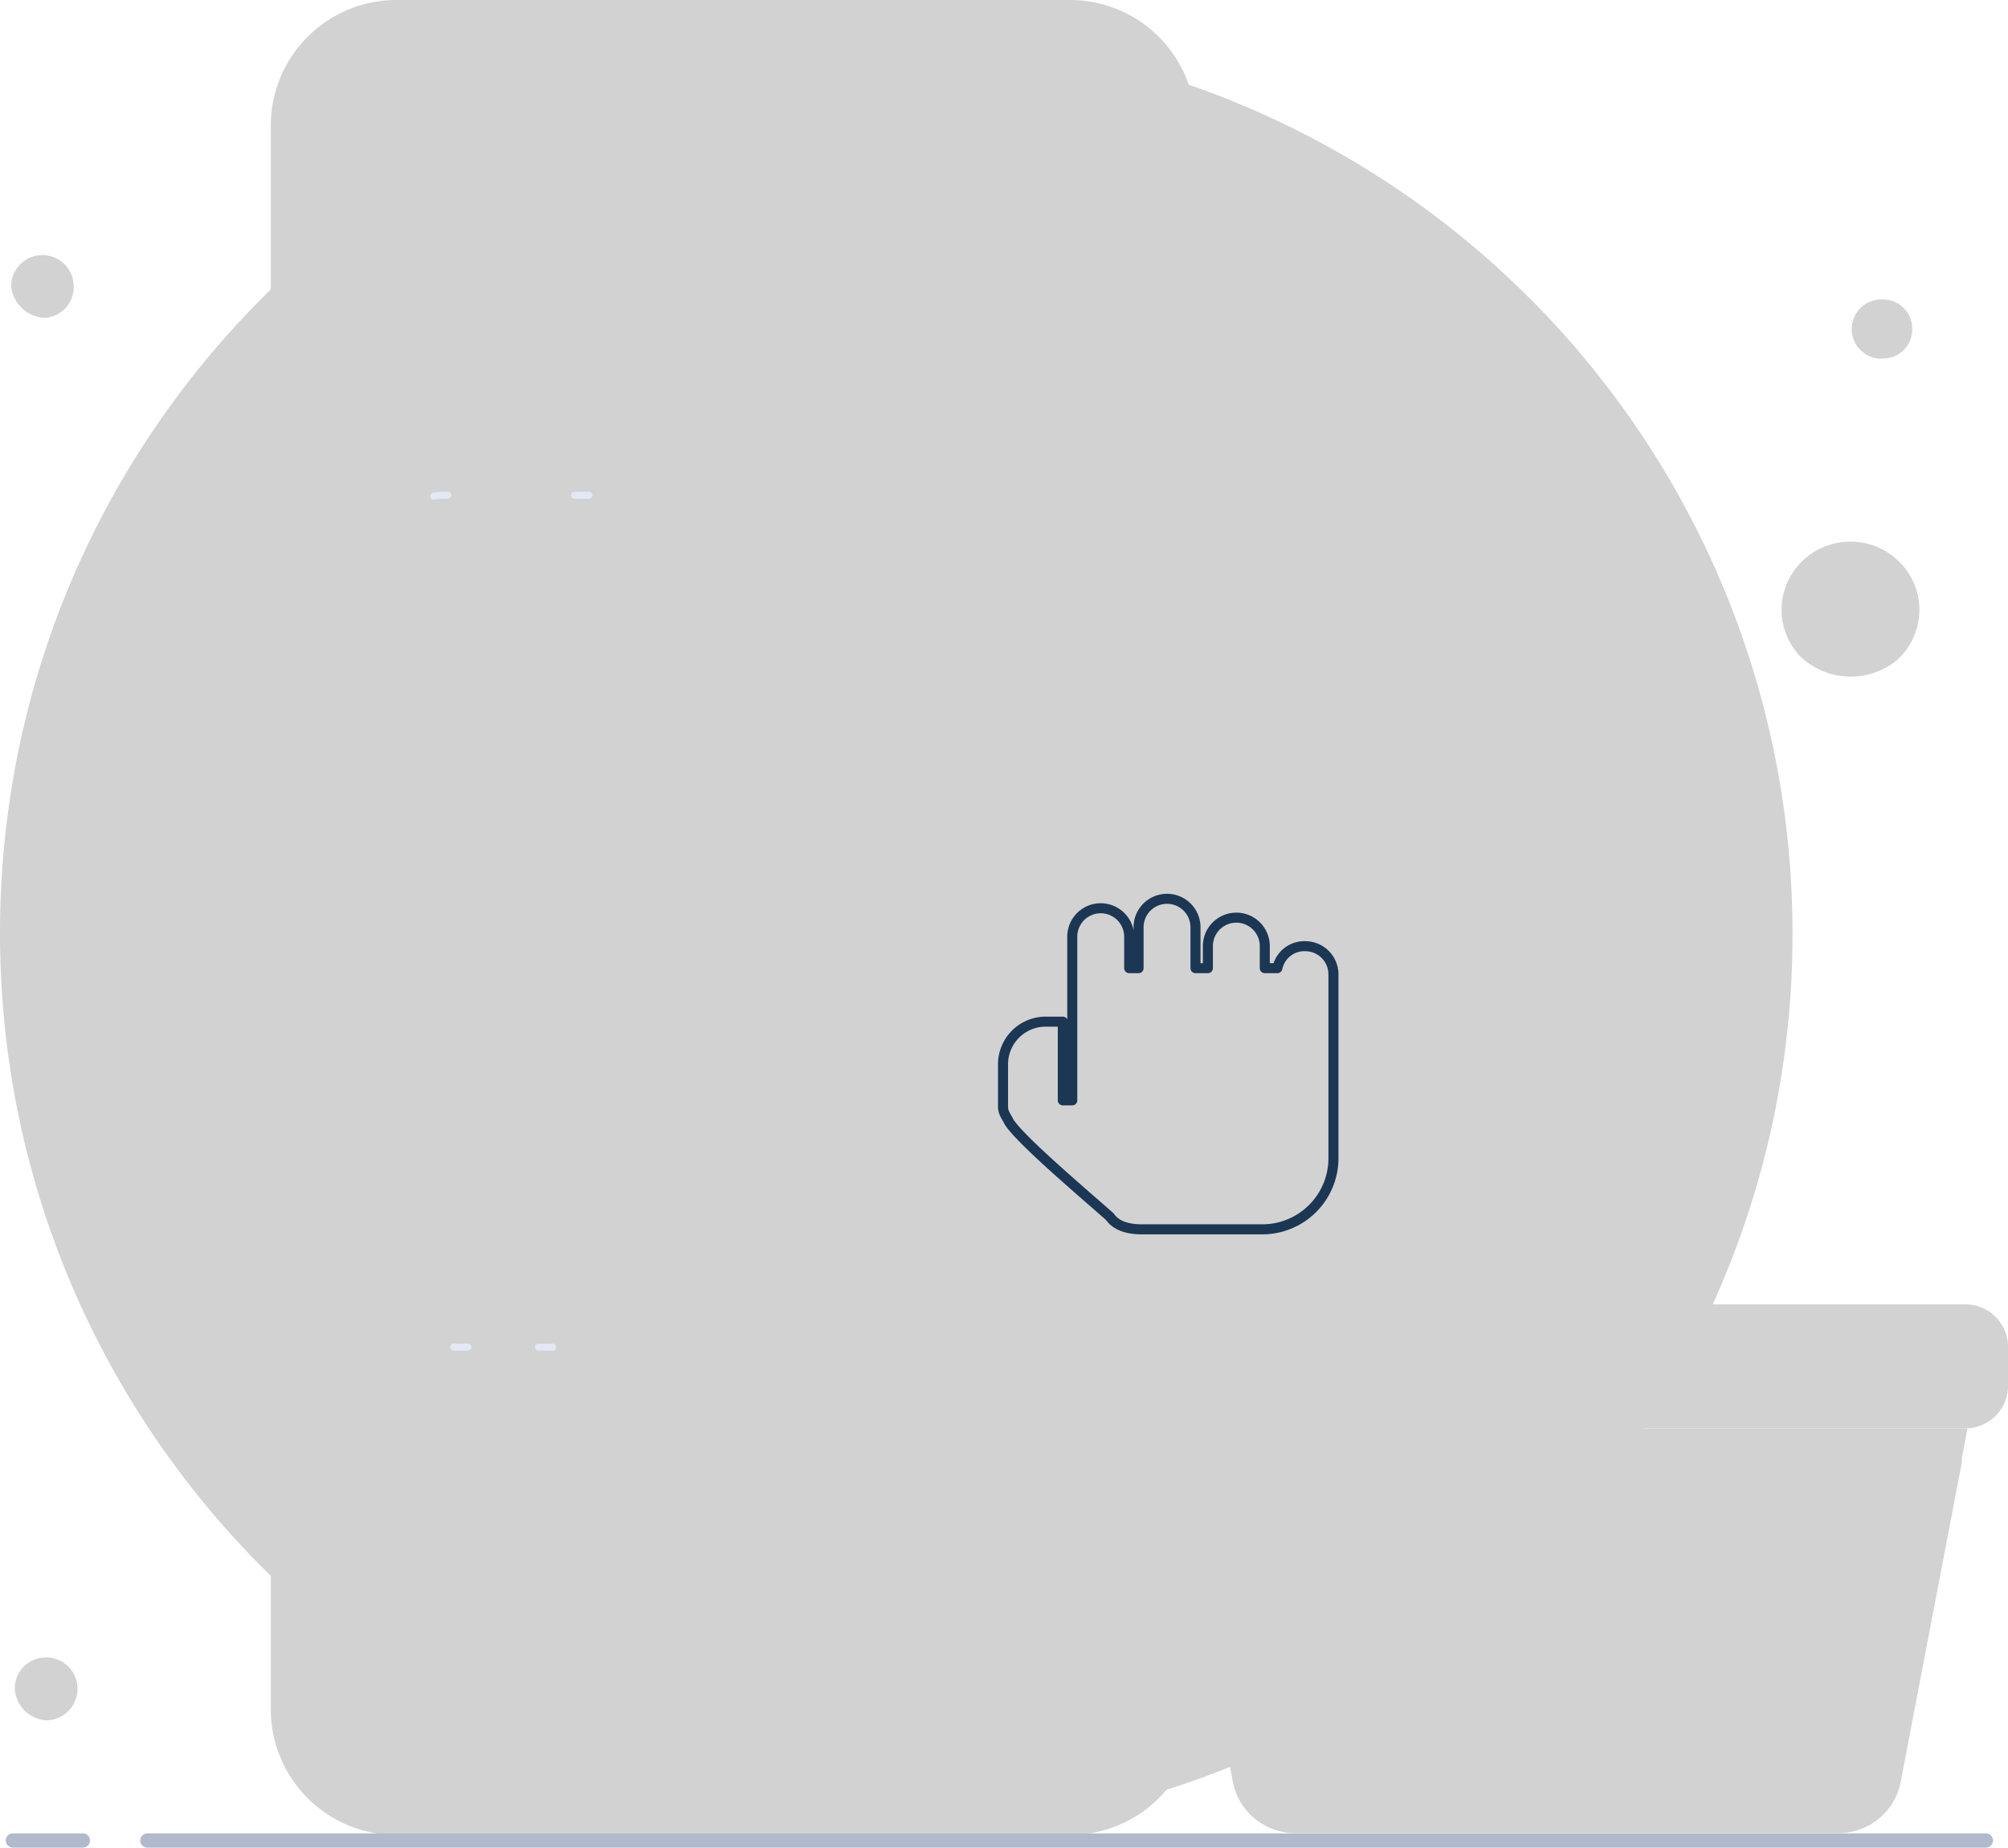 <svg id="Layer_1" data-name="Layer 1" xmlns="http://www.w3.org/2000/svg" viewBox="0 0 282.23 259.71"><defs><style>.cls-1{fill:#d2d2d2;}.cls-2{fill:#e4e8f5;}.cls-3,.cls-4{fill:none;stroke-linecap:round;stroke-linejoin:round;}.cls-3{stroke:#1c3754;stroke-width:1.41px;}.cls-4{stroke:#b1b9cc;stroke-width:2px;}</style></defs><path class="cls-1" d="M261.17,138.91a125.77,125.77,0,0,1-57.23,105.72,124,124,0,0,1-68.61,20.52c-69.65,0-126.1-56.63-126.1-126.24C9.23,69,65.68,12.68,135.07,12.68A126.2,126.2,0,0,1,261.17,138.91Z" transform="translate(-9.23 -7.74)"/><path class="cls-1" d="M15.45,52.42A4.33,4.33,0,0,0,19.59,48a4.4,4.4,0,1,0-8.8,0A5,5,0,0,0,15.45,52.42Z" transform="translate(-9.23 -7.74)"/><path class="cls-1" d="M15.71,249.56A4.43,4.43,0,0,0,18.83,242a4.43,4.43,0,0,0-6.25,0,4.33,4.33,0,0,0-1.27,3.13A4.72,4.72,0,0,0,15.71,249.56Z" transform="translate(-9.23 -7.74)"/><path class="cls-1" d="M275.92,100.47a9.5,9.5,0,0,0,.52-13.5,9.73,9.73,0,0,0-13.72-.52,9.5,9.5,0,0,0-.52,13.5A10.26,10.26,0,0,0,275.92,100.47Z" transform="translate(-9.23 -7.74)"/><path class="cls-1" d="M273.85,58.13A4.08,4.08,0,0,0,278,54a4.1,4.1,0,0,0-4.14-4.16,4.16,4.16,0,1,0,0,8.31Z" transform="translate(-9.23 -7.74)"/><path class="cls-1" d="M159.67,7.74A17.67,17.67,0,0,1,177.28,25.4V248a17.67,17.67,0,0,1-17.61,17.67H64.9A17.67,17.67,0,0,1,47.29,248V25.4A17.67,17.67,0,0,1,64.9,7.74Z" transform="translate(-9.23 -7.74)"/><path class="cls-1" d="M154.23,197.1H71.63a8.08,8.08,0,0,1-8-8.06V85.41a8.07,8.07,0,0,1,8-8.06h82.6a8.09,8.09,0,0,1,8,8.06V189A8.09,8.09,0,0,1,154.23,197.1Z" transform="translate(-9.23 -7.74)"/><path class="cls-2" d="M90,76.86h2a.47.47,0,0,1,.35.15.45.45,0,0,1,.15.34.51.51,0,0,1-.5.5H90a.45.45,0,0,1-.34-.15.47.47,0,0,1-.15-.35.51.51,0,0,1,.49-.49Z" transform="translate(-9.23 -7.74)"/><path class="cls-2" d="M70.1,77a7.78,7.78,0,0,1,1.53-.15h.56a.47.47,0,0,1,.35.15.45.45,0,0,1,.15.34.51.51,0,0,1-.5.5h-.55a7.75,7.75,0,0,0-1.36.14.54.54,0,0,1-.37-.08.51.51,0,0,1-.21-.32.55.55,0,0,1,.08-.37A.46.46,0,0,1,70.1,77Z" transform="translate(-9.23 -7.74)"/><path class="cls-2" d="M75,197.59h-2a.47.47,0,0,1-.35-.15.48.48,0,0,1-.14-.34.48.48,0,0,1,.14-.35.47.47,0,0,1,.35-.15h2a.5.5,0,0,1,.49.5.48.48,0,0,1-.14.34A.49.49,0,0,1,75,197.59Z" transform="translate(-9.23 -7.74)"/><path class="cls-2" d="M86.91,197.59h-2a.47.47,0,0,1-.35-.15.48.48,0,0,1-.14-.34.48.48,0,0,1,.14-.35.47.47,0,0,1,.35-.15h2a.5.5,0,0,1,.49.5.48.48,0,0,1-.14.34A.49.49,0,0,1,86.91,197.59Z" transform="translate(-9.23 -7.74)"/><path class="cls-1" d="M285.76,208.53l-.77,4.15v.52l-8.55,44.68a8.9,8.9,0,0,1-8.8,7.53H191.25a8.92,8.92,0,0,1-8.8-7.53l-8.54-44.68v-.52l-.78-4.15Z" transform="translate(-9.23 -7.74)"/><path class="cls-1" d="M176.5,208.52h-2.85a6,6,0,0,1-6.21-5.71v-6a6,6,0,0,1,6.21-5.72h111.6a6,6,0,0,1,6.21,5.72v6a6,6,0,0,1-6.21,5.71H282.4" transform="translate(-9.23 -7.74)"/><path class="cls-3" d="M192.67,140.74a4,4,0,0,1,2.82,1.16,4,4,0,0,1,1.16,2.82v25.65a10,10,0,0,1-10.18,10.17h-16.8c-1.77,0-3.54-.44-4.43-1.76-4-3.54-12.38-10.62-14.15-13.28-.44-.88-.88-1.32-.88-2.21v-5.75a6,6,0,0,1,6.19-6.19h2.21v11.06h1.33v-23a4,4,0,1,1,8,0v4.42h1.32v-5.75a4,4,0,0,1,8,0v5.75H179v-3.1a4,4,0,1,1,8,0v3.1h1.77A3.87,3.87,0,0,1,192.67,140.74Z" transform="translate(-9.23 -7.74)"/><line class="cls-4" x1="20.71" y1="258.71" x2="279.12" y2="258.71"/><line class="cls-4" x1="1.81" y1="258.71" x2="11.65" y2="258.71"/></svg>